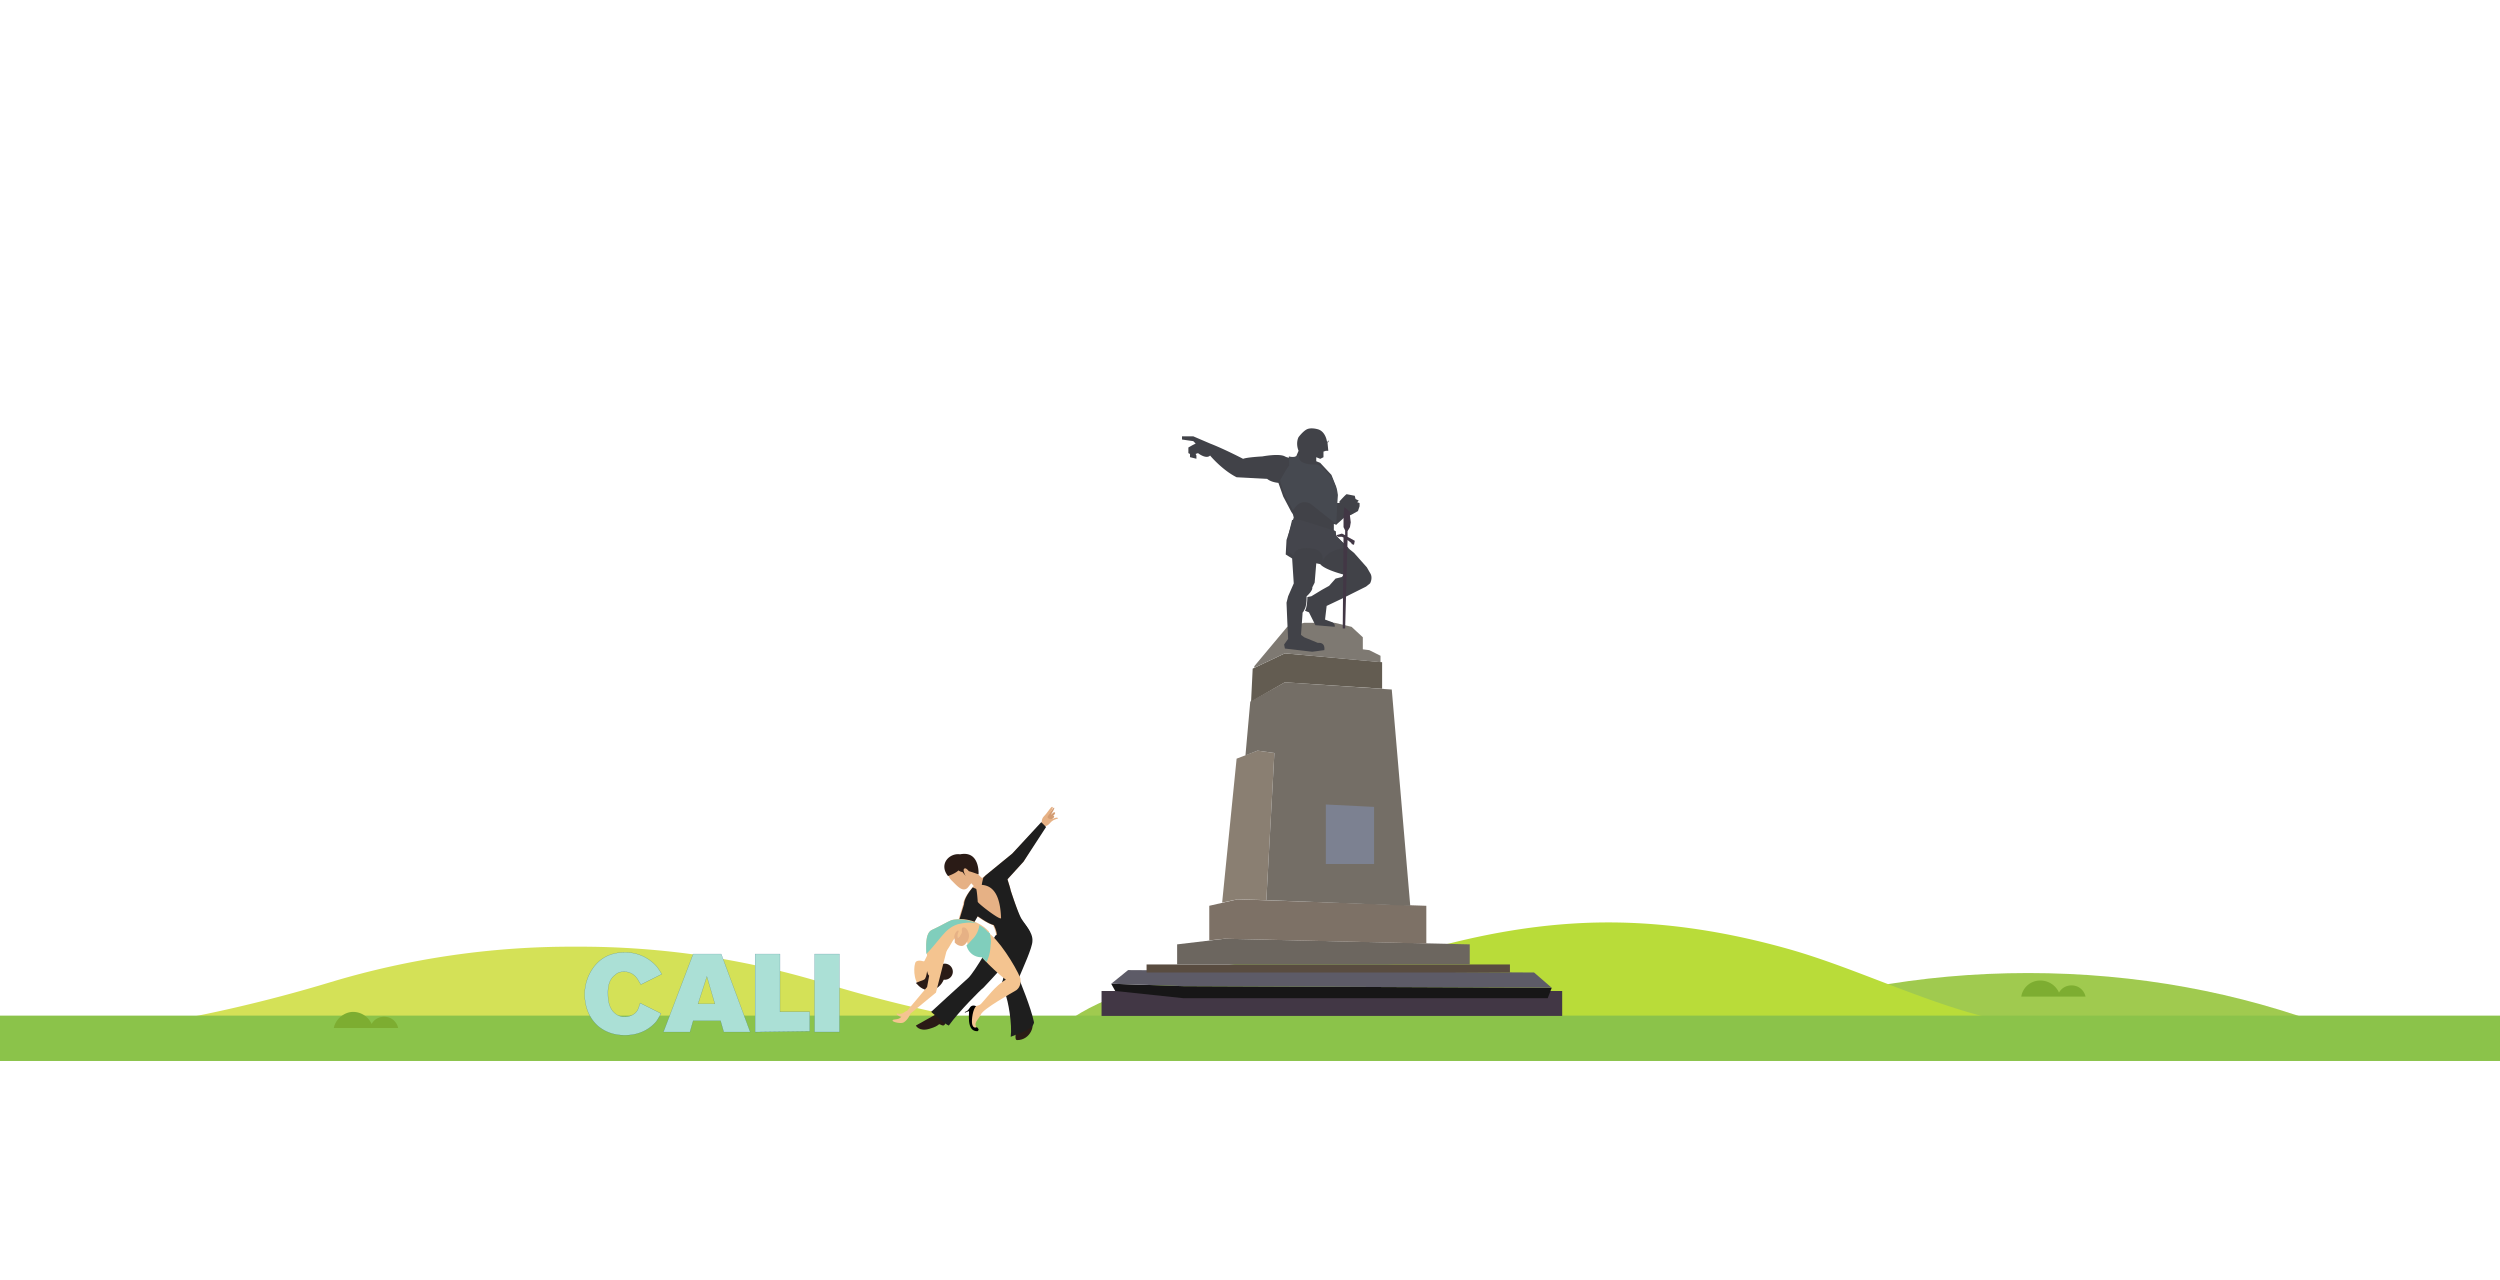 <svg xmlns="http://www.w3.org/2000/svg" viewBox="0 0 2000 1023.98"><defs><style>.cls-1{fill:#a0ca4f;}.cls-2{fill:#b9dc39;}.cls-3{fill:#d4e157;}.cls-4{fill:#8bc34a;}.cls-5{fill:#7dad31;}.cls-6{isolation:isolate;}.cls-7{fill:#abe0d6;stroke:#25597c;stroke-miterlimit:5.04;stroke-width:0.13px;}.cls-8{fill:#423745;}.cls-9{fill:#171617;}.cls-10{fill:#5d5b67;}.cls-11{fill:#594c40;}.cls-12{fill:#6c665f;}.cls-13{fill:#7d7166;}.cls-14{fill:#8a7f72;}.cls-15{fill:#746e66;}.cls-16{fill:#635c51;}.cls-17{fill:#7e7972;}.cls-18{fill:#414248;}.cls-19{fill:#464950;}.cls-20{fill:#44454c;}.cls-21{fill:#7c8191;}.cls-22{fill:#2a1b16;}.cls-23{fill:#d39c72;}.cls-24{fill:#e6b185;}.cls-25{fill:#1e1e1e;}.cls-26{fill:#f4c490;}.cls-27{fill:#80cebc;}</style></defs><g id="Capa_3" data-name="Capa 3"><path class="cls-1" d="M1865.83,822.29c-74.23-28.26-156.46-43.86-243.34-43.86s-169.11,15.6-243.34,43.86Z"/><path class="cls-2" d="M1651.17,822.29c-74.65,0-148.87-43-221-63.26-45.12-12.66-93.62-21.09-143.39-21.09-52.29,0-102.06,9.28-149.29,22.77a745,745,0,0,1-197.37,29.52L906,804.15l-11.39,30.37h755.74Z"/><path class="cls-3" d="M982.3,834.94a1108.49,1108.49,0,0,1-326-49.35,669.94,669.94,0,0,0-194-28.25h-3.37a669.94,669.94,0,0,0-194,28.25c-105.85,32.06-215.5,49.35-326,49.35h-48.08v8.85H1030.38v-8.85Z"/><path class="cls-1" d="M1129.49,775.47h0c-19-5.48-53.56-9.7-75.49-9.7h-9.28c-21.51,0-56.09,4.22-75.49,9.28v.42c-52.29,10.12-105.43,28.26-124.83,50.61h409.08C1234.92,803.73,1181.78,785.59,1129.49,775.47Z"/><rect class="cls-4" y="812.5" width="2000" height="36.28"/><path class="cls-5" d="M1632.41,784.43a16.24,16.24,0,0,1,14.79,9.65c3.22-5.79,10.29-7.07,15.44-4.5a11.51,11.51,0,0,1,5.79,7.72H1617A15.27,15.27,0,0,1,1632.41,784.43Z"/><path class="cls-5" d="M282.49,809.52a16.27,16.27,0,0,1,14.8,9.64c3.21-5.78,10.29-7.07,15.43-4.5a11.45,11.45,0,0,1,5.79,7.72H267.06C268.35,815.3,275.42,809.52,282.49,809.52Z"/><g class="cls-6"><path class="cls-7" d="M525,817.23c-3.86,4.51-11.57,10.94-25.08,10.94-7.72,0-14.79-1.93-21.22-7.08-10.29-9-10.94-21.22-10.94-25.72a36.29,36.29,0,0,1,6.44-20.58c8.36-12.22,20.58-12.86,25.72-12.86A33.15,33.15,0,0,1,525.6,773.5c1.93,2.57,2.57,3.86,3.85,5.79l-16.72,8.36c-.64-.64-.64-1.29-1.28-1.93-1.29-2.57-4.5-8.36-12.22-8.36-3.86,0-5.79,1.29-7.08,2.57-6.43,4.51-5.78,13.51-5.78,15.44,0,8.36,2.57,12.86,5.78,15.43a10.86,10.86,0,0,0,7.72,2.58c7.07,0,10.29-4.51,10.93-7.08a25.33,25.33,0,0,0,1.29-3.86l16.72,8.36A55.93,55.93,0,0,1,525,817.23Z"/><path class="cls-7" d="M579,825.59l-2.57-9H554.54l-2.58,9H530.74l23.79-62.38H577l23.16,62.38Zm-13.5-44.37-7.08,21.87H571.9Z"/><path class="cls-7" d="M604.06,825.59V763.21H624v46.31h23.8V825l-43.73.64Z"/><path class="cls-7" d="M651.65,825.59V763.21h19.93v62.38Z"/></g><rect class="cls-8" x="881.24" y="792.8" width="368.51" height="19.94"/><polygon class="cls-9" points="892.17 792.79 946.84 798.58 1238.17 798.58 1241.39 790.22 946.84 788.94 888.96 787.01 892.17 792.79"/><polygon class="cls-10" points="902.47 776.07 888.96 787.01 946.84 788.94 1241.39 790.22 1227.24 778 902.47 776.07"/><rect class="cls-11" x="917.26" y="771.57" width="290.69" height="6.43"/><polygon class="cls-12" points="941.7 755.49 941.7 771.57 1175.79 771.57 1175.79 755.49 979.64 750.99 941.7 755.49"/><polygon class="cls-13" points="1141.06 724.63 989.93 719.48 967.42 724.63 967.42 752.28 979.64 750.99 1141.06 754.85 1141.06 724.63"/><polygon class="cls-14" points="989.29 606.93 1006.01 600.5 1019.51 602.43 1013.08 720.12 989.93 719.48 977.71 722.05 989.29 606.93"/><polygon class="cls-15" points="1000.22 561.27 1027.87 545.84 1113.41 551.62 1128.2 724.63 1013.08 720.12 1019.51 602.43 1006.01 600.5 996.36 604.36 1000.22 561.27"/><polygon class="cls-16" points="1105.69 529.76 1105.69 550.98 1027.87 545.84 1000.86 561.27 1002.15 534.9 1027.87 522.68 1105.69 529.76"/><polygon class="cls-17" points="1095.4 520.11 1104.41 524.61 1104.41 529.76 1027.87 522.68 1003.43 534.26 1003.43 532.97 1029.8 501.46 1043.31 498.25 1067.75 498.25 1081.25 501.46 1090.26 509.82 1090.26 518.18 1090.26 519.47 1095.4 520.11"/><path class="cls-18" d="M1062,354.83l-.64-2.57s-1.29-7.72-7.72-9c0,0-4.5-1.28-7.72,0s-7.07,6.43-7.07,6.43-2.57,4.51,0,10.94l-1.93,4.5a9.68,9.68,0,0,1-9,0c-4.5-2.57-18,0-18,0s-12.22.64-15.44,1.93c0,0-14.79-7.72-26.37-12.22l-4.5-1.93-9-3.86h-9v2.57l9,1.29,1.93,1.93-2.57,1.29L950.7,358v4.51l1.29.64v2.57l5.14,1.29v-2.57l-.64-1.29,1.93-.64s6.43,5.14,9.65,1.93c0,0,9.64,11.57,21.22,17.36l24.44,1.29s2.57,2.57,9,3.21l3.86,10.94,6.43,12.21,1.29,1.93L1035,414l-5.79,18-.64,11.58,5.14,3.22,1.29,19.93-4.5,10.29-1.29,5.15.65,15.43.64,13.51-3.22,4.5.65,3.22,21.86,2.57,9.65-1.29s1.28-6.43-5.15-5.79l-10.93-4.5-2.57-1.93,1.28-17.36c-.64,0,.65-.65,1.29-2.57,1.29-1.93,1.93-5.15,1.93-10.94,0,0,5.15-4.5,4.5-7.07l1.93-3.86,1.29-15.44,3.21.65s1.93,3.86,18.65,8.36l-1.28,1.93-5.15,1.28-5.14,5.79-5.79,3.22L1049.1,477l-3.22.64s0,8.37-1.93,10.94l3.22,1.28,5.14,10.29,15.44,1.29a3.21,3.21,0,0,0-2.57-3.86l-5.15-1.93,1.29-10.93,12.22-5.79,19.29-9.65,3.22-2.57s2.57-4.5,0-8.36l-2.58-4.5-10.29-11.58-3.21-2.57L1069,428.79l-.64-3.86-1.28-.64v-5.15l1.92.64,6.44-5.78v-1.29l5.14-.64,5.79-3.22,1.29-3.86v-2.57l-1.93-.64,1.28-1.29-2.57-1.29-.64-2.57-3.22-.64-3.21-.64c-.65,0-5.79,5.78-5.79,5.78v1.29H1069l.65-9-.65-3.86-3.85-9.65-9-9.65L1053,369v-3.22l3.21,1.29,2.57-1.29v-4.5l1.93-.64h1.93s-.64-6.43-.64-7.08c-.64,0,1.29-1.28,1.29-1.28Z"/><path class="cls-19" d="M1031.09,365.12s.64,7.72,0,7.72-7.07,11.57-7.07,11.57l3.21,10.29,7.08,13.51,2.57-3.22c1.93-1.93,3.86-3.21,6.43-3.21h.64a9.3,9.3,0,0,1,4.5,1.28l18.65,14.79,1.93,1.93.65-14.79.64-9-.64-3.86-3.86-9.65-9-9.64-3.21-1.29s-16.72,1.29-14.15-7.72C1038.81,364.48,1035.59,366.41,1031.09,365.12Z"/><path class="cls-20" d="M1033.66,415.93h6.43s14.8,4.5,28.3,9l.64,3.86,9.65,9.64s-17.36-.64-21.22,12.22l.64-2.57a8,8,0,0,0-7.07-9c-7.08-1.29-15.44-.65-16.08,5.14L1029.8,441l.65-11.58Z"/><polygon class="cls-21" points="1099.26 691.18 1060.67 691.18 1060.67 643.59 1099.26 645.52 1099.26 691.18"/><polygon class="cls-8" points="1074.82 417.86 1074.82 421.71 1076.11 424.29 1076.11 428.14 1073.54 426.86 1069.03 428.14 1070.32 429.43 1073.54 429.43 1074.82 430.07 1074.18 502.75 1076.11 502.75 1078.04 432 1081.25 434.58 1081.25 435.22 1083.18 435.86 1083.83 432.65 1078.04 429.43 1078.04 424.93 1079.97 421.71 1080.61 417.86 1079.97 412.71 1079.97 409.49 1075.46 405.64 1074.82 412.71 1074.82 417.86"/><path class="cls-22" d="M813.07,825s-1.93,7.08.64,7.08c10.94,0,14.8-12.87,10.94-15.44C818.86,813.38,813.07,825,813.07,825Z"/><path class="cls-22" d="M748.76,811.45l-16.08,9s2.57,5.14,10.93,2.57c9-2.57,6.43-4.5,9-3.21s3.21.64,4.5-3.22C758.41,813.38,748.76,811.45,748.76,811.45Z"/><path class="cls-23" d="M838.8,657.74h0c-1.29-1.29-2.58-1.93-3.86-3.22,5.14-3.21,7.71-9,8.36-8.36s-1.29,3.22-2.57,5.79c1.93-1.93,2.57-2.57,3.21-1.93s-.64,1.93-1.93,3.22c.64-.64,1.29-.64,1.29,0,.64.64-2.57,2.57-4.5,4.5Z"/><path class="cls-24" d="M840.08,658.38c2.58-3.21,6.43-3.21,6.43-3.86-.64-.64-1.93-.64-4.5.65-1.93.64-4.5-.65-3.86-1.93s5.15-7.08,3.86-7.72-3.21,3.86-7.07,7.72c-2.57,2.57-1.29,7.72-1.29,7.72S836.87,662.24,840.08,658.38Z"/><path class="cls-24" d="M808.57,712.41h0c-.64-3.22-1.93-6.44-2.57-9l12.86-14.15L835.58,661l-1.93-3.21-23.79,25.08-21.23,17.37c-.64.64-1.93,1.28-2.57,1.92h0c-1.29,1.29-2.57,1.93-3.86,3.22-7.07,7.07-11.58,14.15-11.58,18l-7.07,23.15h10.29L781.56,733c3.86,2.58,8.36,5.79,12.86,7.08,1.93,3.86,3.22,8.36,1.93,9.65-2.57,2.57,20.58,14.79,26.37,7.71s-3.86-18.65-5.79-21.86S808.57,712.41,808.57,712.41Z"/><path class="cls-24" d="M788,704.69l-9-8.36a12.2,12.2,0,0,0-1.29-5.15c-5.79-9-12.86-6.43-16.72-2.57a11.29,11.29,0,0,0,.64,16.08c4.5,4.5,8.36,9,12.22,5.79,1.29-1.29,1.93-2.58,3.22-3.86l5.14,5.79Z"/><path class="cls-22" d="M758.41,700.83s5.78-1.93,8.36-4.5a6.51,6.51,0,0,0,3.21,1.28l2.57,3.22s-2.57-4.5-1.28-5.79,3.21,1.29,3.86,1.93c2.57.64,7.71,2.57,7.71,2.57s1.29-19.29-14.79-16.08C759.69,682.18,750.69,691.18,758.41,700.83Z"/><path class="cls-25" d="M815,782.51c3.22-7.72,10.93-24.44,10.93-29.59.65-7.07-7.07-14.79-7.07-14.79l-22.51,10.29S779.63,778,774.48,782.51s-29.58,27-29.58,27,11.58,10.29,14.15,10.93c7.72-10.93,26.37-29.58,27.65-30.23.65-.64,11.58-12.22,19.3-21.22-1.29,5.15-2.58,10.93-3.86,15.44-.64,1.28-.64,1.92,0,2.57.64,1.93.64,4.5,1.93,7.72,2.57,5.78,5.79,25.08,4.5,34.72,5.79-2.57,18-5.78,18.65-11.57C824.65,805.66,816.29,785.72,815,782.51Z"/><path class="cls-26" d="M816.29,782.51c.64,4.5-.65,7.71-3.22,9.64-3.21,1.93-26.37,14.79-28.3,19.3s-7.07,7.07-2.57,11.57c-3.21,1.93-7.07-5.79-6.43-9.64,1.29-3.86-.64-8.37,1.93-8.37,1.93,0,5.79,0,7.72-2.57,2.57-2.57,11.57-14.79,19.29-18.65-4.5-3.21-23.15-19.94-23.8-25.08,2.58-3.86,2.58-16.72,9-12.86C798.28,750.35,812.43,772.86,816.29,782.51Z"/><path class="cls-25" d="M808.57,712.41h0c-.64-3.22-1.93-6.44-2.57-9l12.86-14.15,18-27.65L833,657.74l-23.15,25.08-21.23,17.37-1.93,1.93a41.21,41.21,0,0,0-1.28,5.78c9.64.65,14.79,9,15.43,26.37.65,3.22-18.65-11.57-18.65-12.86,0,0-.64-9.65-1.28-10.29-1.29-.64-1.93-.64-2.58-1.29-4.5,5.15-7.07,10.29-7.07,13.51l-7.08,23.15h10.29L782.2,733c3.86,2.57,8.36,5.78,12.86,7.07,1.93,3.86,3.22,8.36,1.93,9.65-2.57,2.57,20.58,14.79,26.37,7.71s-3.86-18.65-5.79-21.86C815,732.34,808.57,712.41,808.57,712.41Z"/><path class="cls-26" d="M737.83,772.22l3.85-7.72s-3.21-17.37,3.86-20.58,12.22-6.43,15.44-7.72,18.65-3.22,30.22,9c-2.57,11.58-5.14,19.94-5.14,19.94s-10.93,1.29-12.22-10.93c-.64-6.43-7.72-5.15-10.29-3.22-1.93,1.29-5.15,10.94-12.86,16.72-4.5,3.22-1.29,10.94-1.29,10.94Z"/><path class="cls-26" d="M738.47,769s-5.79-1.93-6.43,1.93c-1.29,3.86-1.29,18,7.07,19.29,7.72,1.29,16.08-5.79,15.44-10.93C752.62,773.5,751.33,769,738.47,769Z"/><path class="cls-22" d="M735.25,788.94s7.08,7.07,15.44.64c8.36-7.07,5.14-17.36-1.29-18-2.57,3.22-1.93,8.36-4.5,9-2.57,1.28-3.21-3.86-3.21-3.86s-.65,6.43-2.58,7.07-6.43,2.57-6.43,2.57Z"/><path class="cls-22" d="M762.26,777.36a6.43,6.43,0,1,1-6.43-6.43A6.44,6.44,0,0,1,762.26,777.36Z"/><polygon class="cls-26" points="748.76 750.99 741.68 789.58 724.96 809.52 726.89 812.09 748.76 794.08 758.41 756.14 748.76 750.99"/><path class="cls-26" d="M726.25,808.87c-2.57-.64-3.22,3.22-8.36,1.93-1.93,0,1.28,2.58,3.21,2.58-2.57,3.21-7.07,1.28-7.07,3.21.64,1.29,7.07,2.57,9,1.29,3.22-1.93,5.15-6.43,5.15-6.43S726.89,808.87,726.25,808.87Z"/><path class="cls-27" d="M753.26,749.06c3.86-4.5,7.08-7.71,12.86-9.64,5.15-1.29,10.29-1.93,15.44-.65-9.65-4.5-18.65-3.21-20.58-2.57-3.22,1.29-8.36,4.5-15.44,7.72-5.78,2.57-4.5,14.79-4.5,19.29C745.54,758.71,749.4,753.57,753.26,749.06Z"/><path class="cls-27" d="M785.42,765.78h0l3.86,3.86a34.52,34.52,0,0,0,3.21-13.5c.64-3.22,0-6.43-.64-9.65-.64-.64-1.29-.64-1.93-1.29-1.93-2.57-4.5-3.85-6.43-5.14A19.43,19.43,0,0,1,778.34,751c-1.93,1.93-3.21,3.86-5.14,5.15A12,12,0,0,0,785.42,765.78Z"/><path class="cls-24" d="M763.55,753.57s.64.64,0-3.22c-.64-2.57,1.93-6.43,3.22-5.79.64.64-1.29,2.57-.65,5.15,1.29.64,2.58-1.93,3.22-3.22s-.64-4.5,1.29-4.5c2.57-.64,5.14,4.5,4.5,7.72s-3.22,7.07-5.79,7.07A7.13,7.13,0,0,1,763.55,753.57Z"/><path d="M780.91,805s-3.21-1.92-5.14,1.29-3.86,3.22-3.86,3.22v.64l3.22-1.29c.64.65-2.58,16.72,7.07,16.08,0-.64,1.93-.64-.64-3.21-1.29.64-3.22.64-3.86-2.58S778.34,806.94,780.91,805Z"/></g></svg>